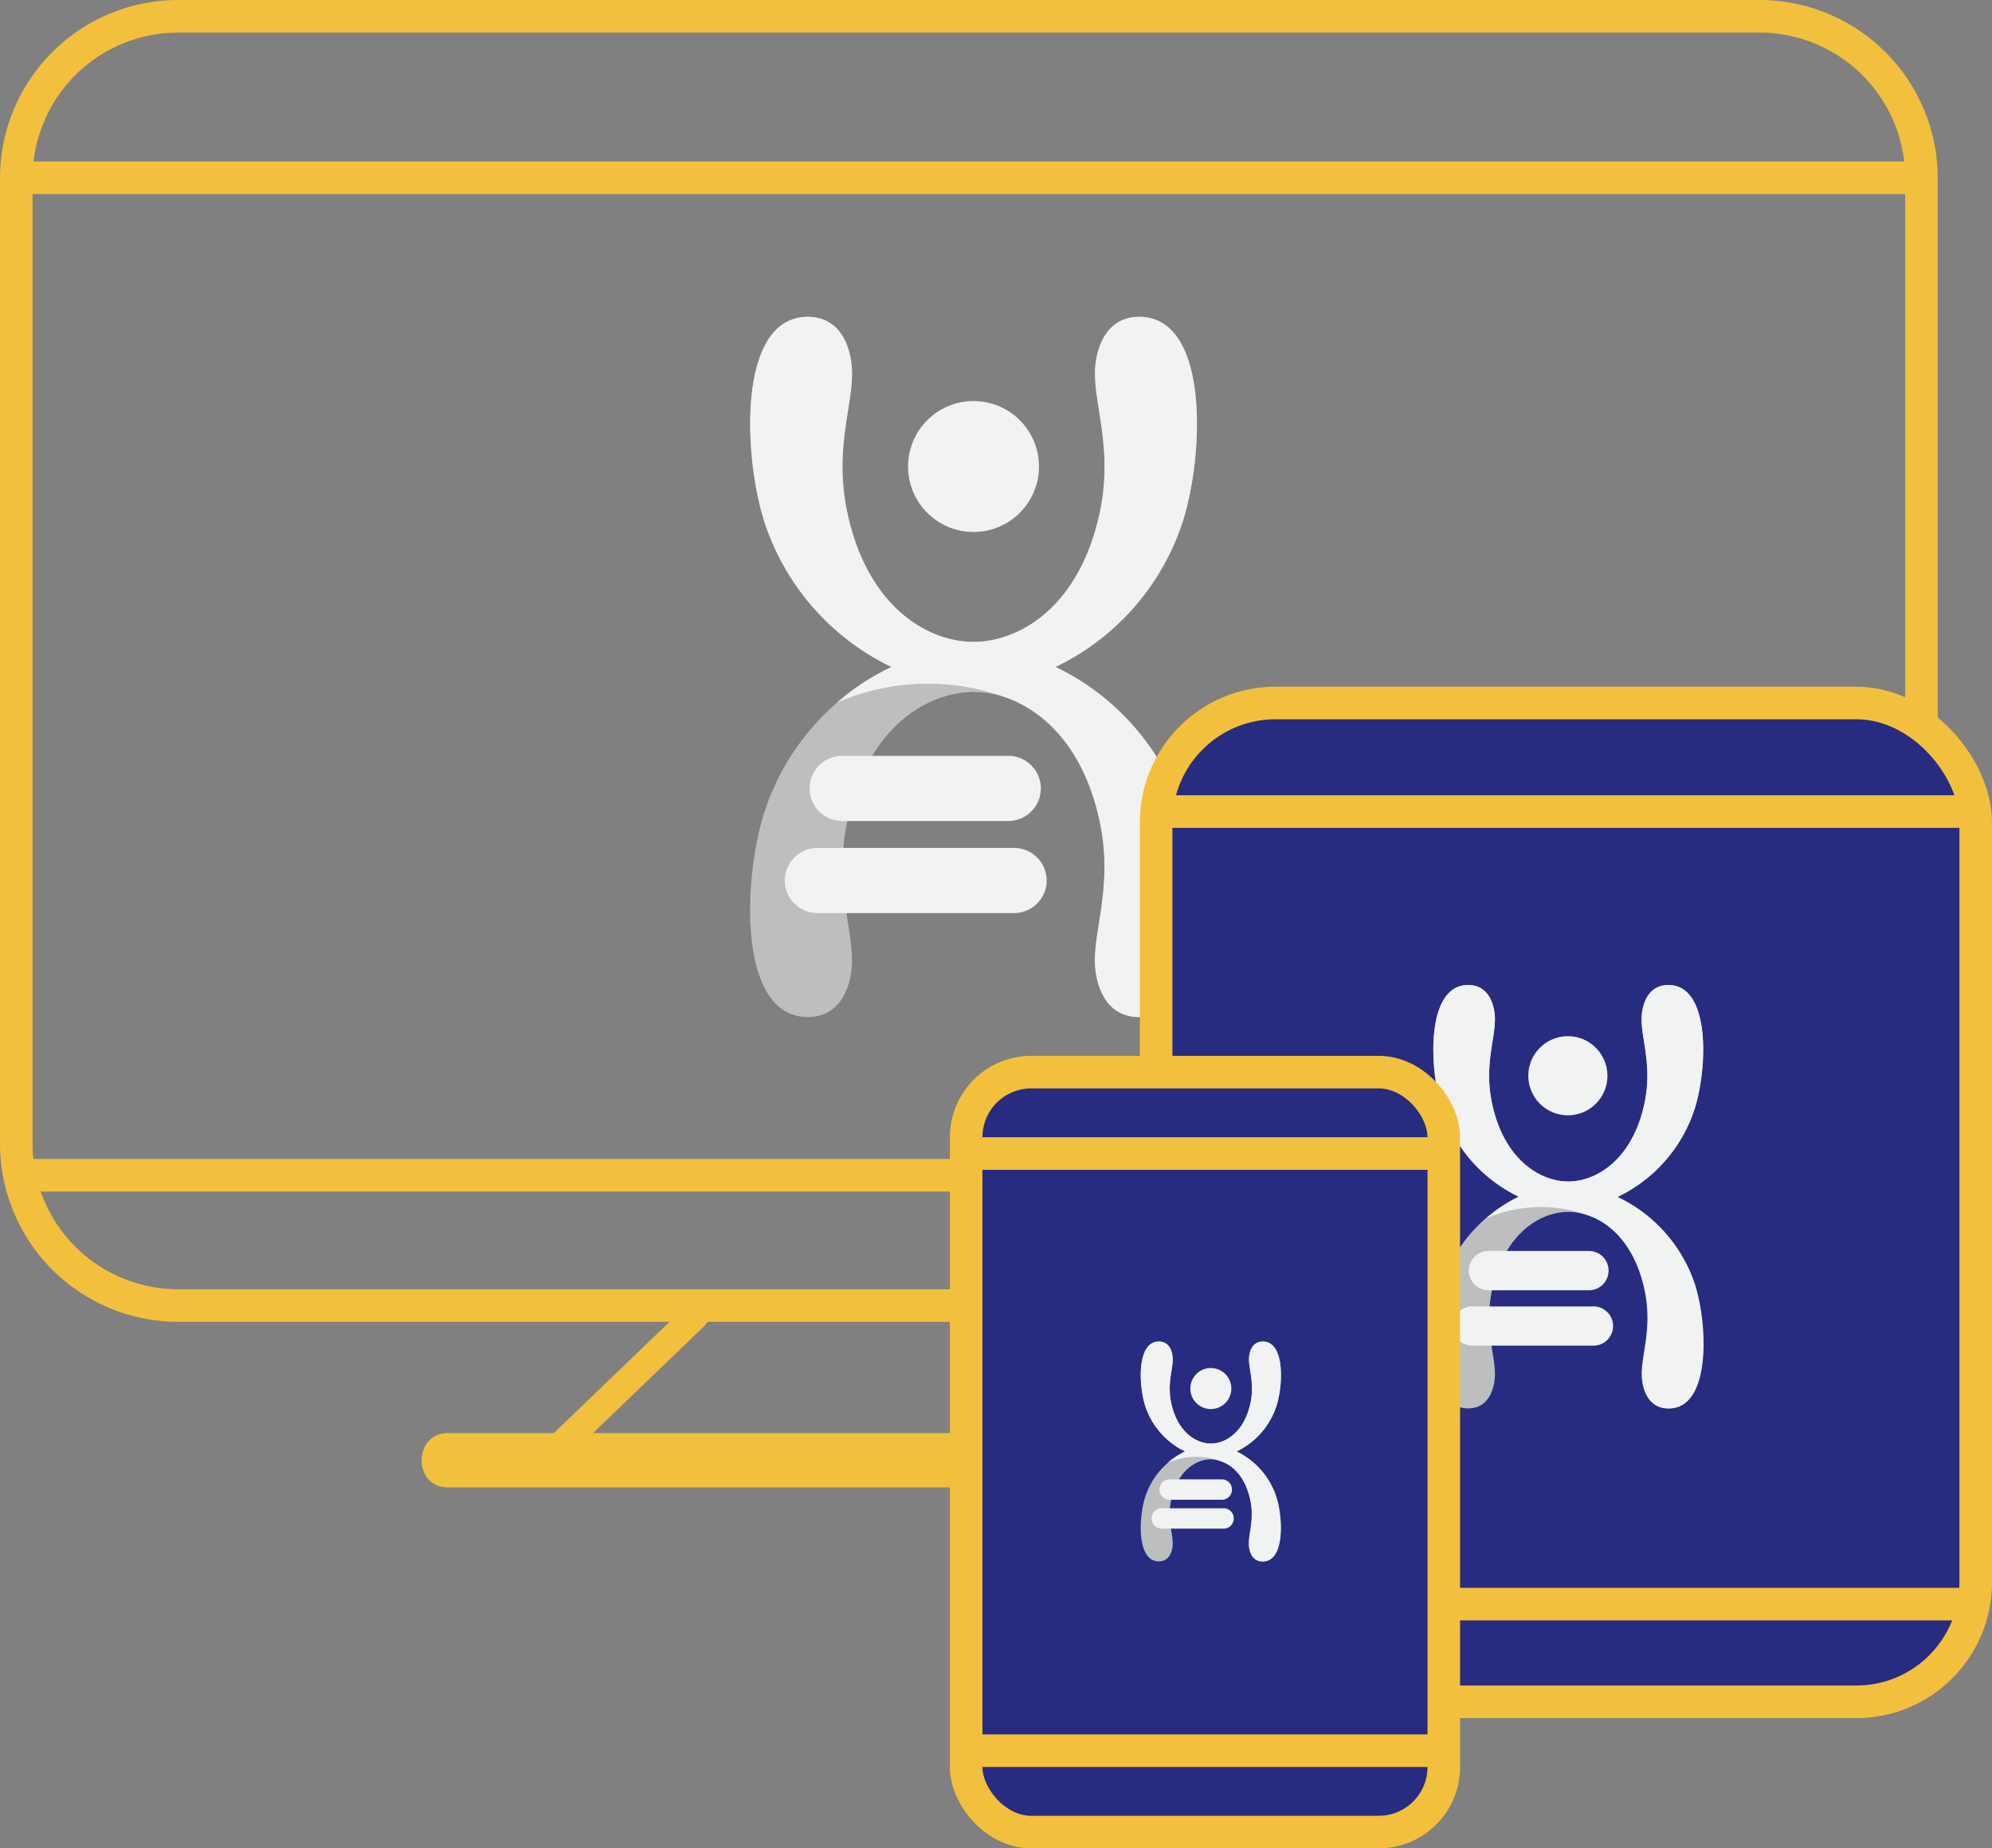 <svg id="logo_adn_isolé" data-name="logo adn isolé" xmlns="http://www.w3.org/2000/svg" viewBox="0 0 367 340.5"><rect x="0" y="0" width="367" height="340.5" fill="#808080" stroke="none"/><defs><style>.cls-1{fill:#f1f2f2;}.cls-2{fill:#bcbec0;}.cls-3{fill:none;}.cls-3,.cls-5{stroke:#f2c03c;stroke-miterlimit:10;stroke-width:6px;}.cls-4{fill:#f2c03c;}.cls-5{fill:#272c80;}</style></defs><title>device-jaune-v5</title><circle class="cls-1" cx="179.36" cy="85.94" r="12.06"/><path id="_Tracé_" data-name="&lt;Tracé&gt;" class="cls-2" d="M269.31,180.41a45.17,45.17,0,0,0,23.34-26.49c4-12.11,5.17-38-7.91-38-6,0-7.8,5.49-8.11,9.15-.55,6.58,3.47,14.9.76,27.22-3.8,17.22-14.84,23.5-23.19,23.5s-19.39-6.28-23.19-23.5c-2.72-12.32,1.31-20.64.75-27.22-.3-3.66-2.08-9.15-8.1-9.15-13.08,0-11.88,25.9-7.91,38a45.18,45.18,0,0,0,23.33,26.49,45.18,45.18,0,0,0-23.33,26.49c-4,12.1-5.17,38,7.91,38,6,0,7.8-5.5,8.1-9.15.56-6.58-3.47-14.9-.75-27.22,3.8-17.22,14.84-23.5,23.19-23.5s19.39,6.28,23.19,23.5c2.71,12.32-1.31,20.64-.76,27.22.31,3.65,2.09,9.15,8.11,9.15,13.08,0,11.88-25.91,7.91-38A45.17,45.17,0,0,0,269.31,180.41Z" transform="translate(-74.84 -57.55)"/><path class="cls-1" d="M269.31,180.41a45.17,45.17,0,0,0,23.34-26.49c4-12.11,5.17-38-7.91-38-6,0-7.8,5.49-8.11,9.15-.55,6.58,3.47,14.9.76,27.22-3.8,17.22-14.84,23.5-23.19,23.5s-19.39-6.28-23.19-23.5c-2.72-12.32,1.31-20.64.75-27.22-.3-3.66-2.08-9.15-8.1-9.15-13.08,0-11.88,25.9-7.91,38a45.18,45.18,0,0,0,23.33,26.49,43.4,43.4,0,0,0-10,6.55,42.09,42.09,0,0,1,33.19-.1v.06c6.3,3,12.45,9.64,15.1,21.62,2.71,12.32-1.31,20.64-.76,27.22.31,3.65,2.09,9.15,8.11,9.15,13.08,0,11.88-25.91,7.91-38A45.17,45.17,0,0,0,269.31,180.41Z" transform="translate(-74.84 -57.55)"/><path class="cls-1" d="M260.62,196.79H230a6,6,0,0,0,0,12h30.6a6,6,0,0,0,0-12Z" transform="translate(-74.84 -57.55)"/><path class="cls-1" d="M261.67,213.75H225.43a6,6,0,1,0,0,12h36.24a6,6,0,0,0,0-12Z" transform="translate(-74.84 -57.55)"/><path class="cls-3" d="M399.09,298.05H107.59A29.84,29.84,0,0,1,77.84,268.3V90.3a29.84,29.84,0,0,1,29.75-29.75h291.5A29.84,29.84,0,0,1,428.84,90.3v178A29.84,29.84,0,0,1,399.09,298.05Z" transform="translate(-74.84 -57.55)"/><line class="cls-3" x1="3" y1="32.75" x2="354" y2="32.75"/><line class="cls-3" x1="3" y1="216.5" x2="355" y2="216.5"/><path class="cls-4" d="M201.07,298.28l-26,25c-2.32,2.23,1.22,5.77,3.54,3.54l26-25c2.32-2.24-1.22-5.77-3.54-3.54Z" transform="translate(-74.84 -57.55)"/><path class="cls-4" d="M157.34,331.55h102c6.44,0,6.45-10,0-10h-102c-6.43,0-6.44,10,0,10Z" transform="translate(-74.84 -57.55)"/><rect class="cls-5" x="213" y="129.5" width="151" height="184" rx="22" ry="22"/><line class="cls-3" x1="212.33" y1="149.5" x2="364" y2="149.5"/><line class="cls-3" x1="214" y1="295.5" x2="361" y2="295.5"/><circle class="cls-1" cx="288.86" cy="198.17" r="7.29"/><path id="_Tracé_2" data-name="&lt;Tracé&gt;" class="cls-2" d="M372.84,278.05A27.32,27.32,0,0,0,387,262c2.4-7.32,3.13-23-4.78-23-3.64,0-4.72,3.32-4.9,5.53-.34,4,2.09,9,.45,16.46-2.29,10.41-9,14.21-14,14.21s-11.72-3.8-14-14.21c-1.64-7.45.79-12.48.46-16.46-.19-2.21-1.26-5.53-4.9-5.53-7.91,0-7.19,15.66-4.78,23a27.3,27.3,0,0,0,14.1,16,27.27,27.27,0,0,0-14.1,16c-2.41,7.31-3.13,23,4.78,23,3.64,0,4.71-3.33,4.9-5.53.33-4-2.1-9-.46-16.46,2.3-10.42,9-14.21,14-14.21s11.73,3.79,14,14.21c1.64,7.45-.79,12.48-.45,16.46.18,2.2,1.26,5.53,4.9,5.53,7.91,0,7.18-15.67,4.78-23A27.29,27.29,0,0,0,372.84,278.05Z" transform="translate(-74.84 -57.55)"/><path class="cls-1" d="M372.84,278.05A27.32,27.32,0,0,0,387,262c2.4-7.32,3.13-23-4.78-23-3.64,0-4.72,3.32-4.9,5.53-.34,4,2.09,9,.45,16.46-2.29,10.41-9,14.21-14,14.21s-11.72-3.8-14-14.21c-1.64-7.45.79-12.48.46-16.46-.19-2.21-1.26-5.53-4.9-5.53-7.91,0-7.19,15.66-4.78,23a27.3,27.3,0,0,0,14.1,16,26.15,26.15,0,0,0-6,4,25.45,25.45,0,0,1,20.06-.06v0c3.82,1.79,7.53,5.83,9.13,13.08,1.64,7.45-.79,12.48-.45,16.46.18,2.2,1.26,5.53,4.9,5.53,7.91,0,7.18-15.67,4.78-23A27.29,27.29,0,0,0,372.84,278.05Z" transform="translate(-74.84 -57.55)"/><path class="cls-1" d="M367.58,288h-18.5a3.62,3.62,0,0,0,0,7.24h18.5a3.62,3.62,0,0,0,0-7.24Z" transform="translate(-74.84 -57.55)"/><path class="cls-1" d="M368.22,298.21H346.31a3.62,3.62,0,1,0,0,7.23h21.91a3.62,3.62,0,1,0,0-7.23Z" transform="translate(-74.84 -57.55)"/><rect class="cls-5" x="178" y="197.5" width="88" height="140" rx="12" ry="12"/><line class="cls-3" x1="179.58" y1="212.5" x2="266.58" y2="212.5"/><line class="cls-3" x1="179" y1="322.5" x2="264" y2="322.5"/><circle class="cls-1" cx="223.08" cy="255.79" r="3.78"/><path id="_Tracé_3" data-name="&lt;Tracé&gt;" class="cls-2" d="M302.67,324.93a14.17,14.17,0,0,0,7.32-8.32c1.25-3.8,1.63-11.93-2.48-11.93-1.89,0-2.45,1.72-2.54,2.87-.18,2.07,1.09,4.68.23,8.55-1.19,5.4-4.65,7.37-7.28,7.37s-6.08-2-7.28-7.37c-.85-3.87.42-6.48.24-8.55-.1-1.15-.65-2.87-2.54-2.87-4.11,0-3.73,8.13-2.49,11.93a14.22,14.22,0,0,0,7.33,8.32,14.2,14.2,0,0,0-7.33,8.31c-1.24,3.8-1.62,11.94,2.49,11.94,1.89,0,2.44-1.73,2.54-2.87.18-2.07-1.09-4.68-.24-8.55,1.2-5.41,4.66-7.38,7.28-7.38s6.09,2,7.28,7.38c.86,3.87-.41,6.48-.23,8.55.09,1.14.65,2.87,2.54,2.87,4.11,0,3.73-8.14,2.48-11.94A14.15,14.15,0,0,0,302.67,324.93Z" transform="translate(-74.84 -57.55)"/><path class="cls-1" d="M302.67,324.93a14.17,14.17,0,0,0,7.32-8.32c1.25-3.8,1.63-11.93-2.48-11.93-1.89,0-2.45,1.72-2.54,2.87-.18,2.07,1.09,4.68.23,8.55-1.19,5.4-4.65,7.37-7.28,7.37s-6.08-2-7.28-7.37c-.85-3.87.42-6.48.24-8.55-.1-1.15-.65-2.87-2.54-2.87-4.11,0-3.73,8.13-2.49,11.93a14.22,14.22,0,0,0,7.33,8.32A13.67,13.67,0,0,0,290,327a13.28,13.28,0,0,1,10.42,0v0c2,.93,3.91,3,4.74,6.79s-.41,6.48-.23,8.55c.09,1.14.65,2.87,2.54,2.87,4.11,0,3.73-8.14,2.48-11.94A14.15,14.15,0,0,0,302.67,324.93Z" transform="translate(-74.84 -57.55)"/><path class="cls-1" d="M299.94,330.07h-9.61a1.88,1.88,0,0,0,0,3.76h9.61a1.88,1.88,0,0,0,0-3.76Z" transform="translate(-74.84 -57.55)"/><path class="cls-1" d="M300.27,335.39H288.89a1.88,1.88,0,0,0,0,3.76h11.38a1.88,1.88,0,0,0,0-3.76Z" transform="translate(-74.84 -57.55)"/></svg>